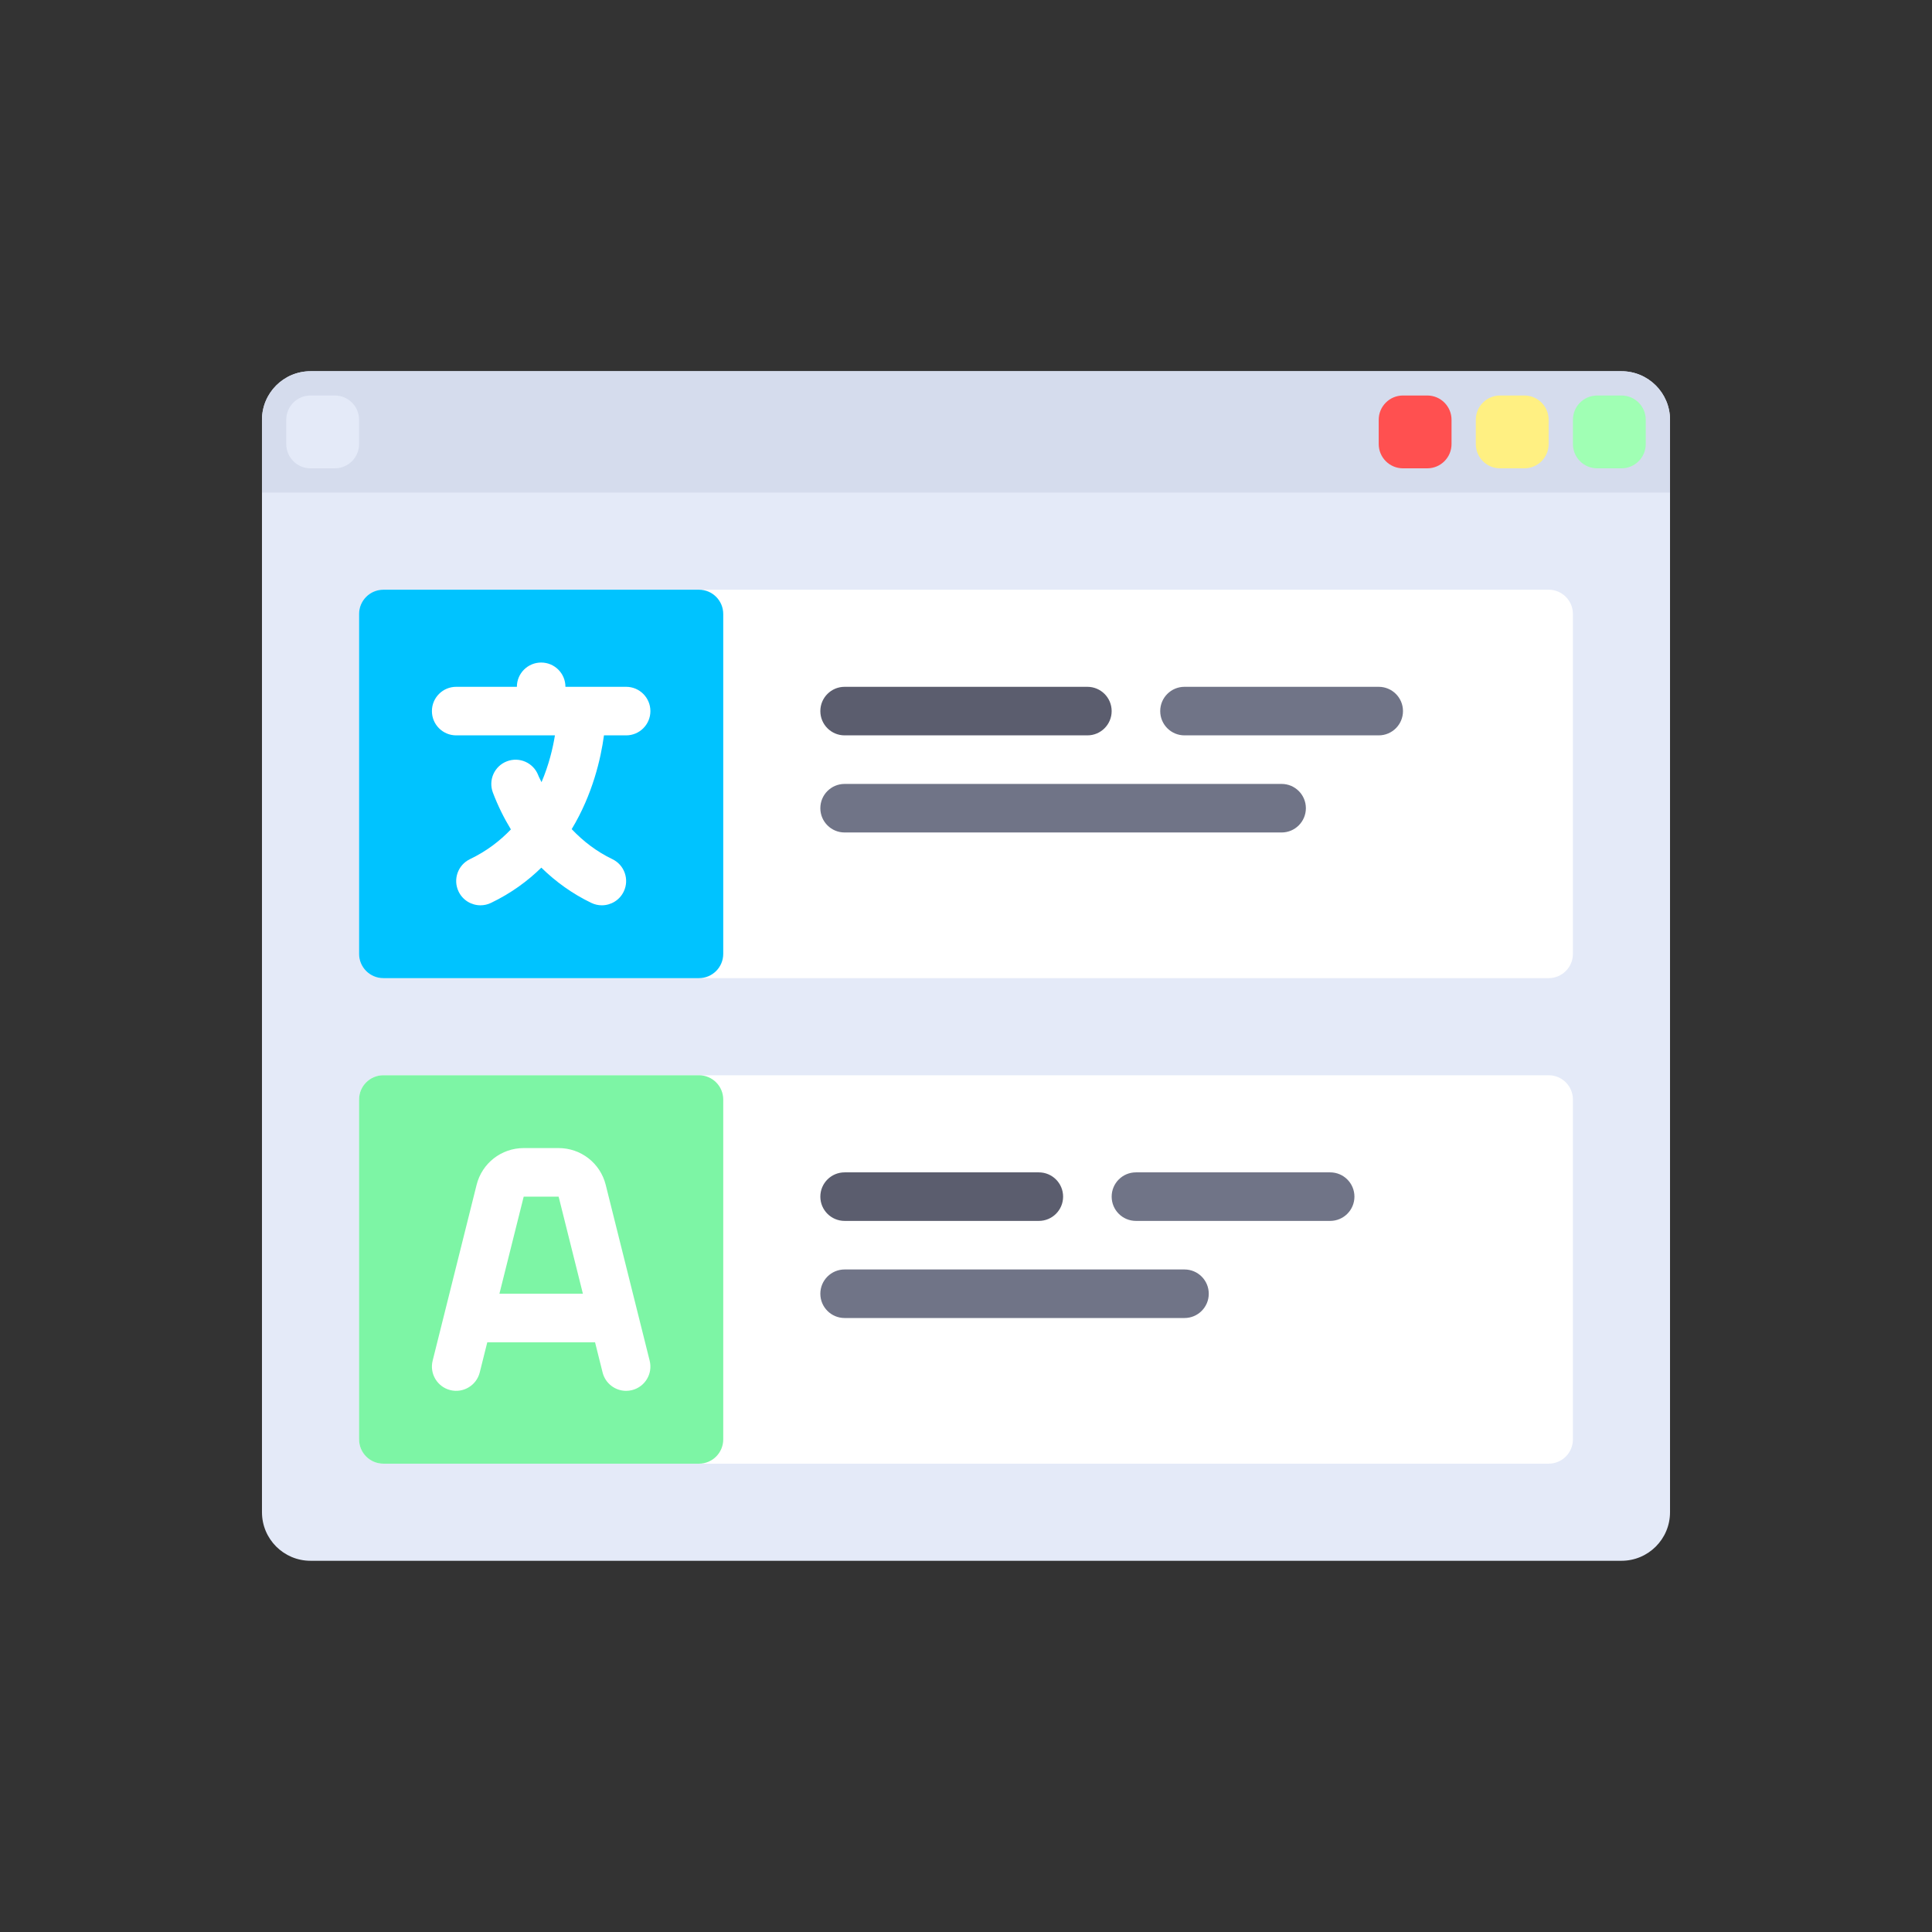 <?xml version="1.0" encoding="utf-8"?>
<!-- Generator: Adobe Illustrator 16.0.0, SVG Export Plug-In . SVG Version: 6.00 Build 0)  -->
<!DOCTYPE svg PUBLIC "-//W3C//DTD SVG 1.1//EN" "http://www.w3.org/Graphics/SVG/1.1/DTD/svg11.dtd">
<svg version="1.1" id="Layer_1" xmlns="http://www.w3.org/2000/svg" xmlns:xlink="http://www.w3.org/1999/xlink" x="0px" y="0px"
	 width="350px" height="350px" viewBox="0 0 350 350" enable-background="new 0 0 350 350" xml:space="preserve">
<rect x="0" y="0" width="350" height="350" fill="#333333" stroke="none"/>
<path fill="#E4EAF8" d="M293.745,282.75H56.255c-4.858,0-8.796-3.938-8.796-8.796V76.046c0-4.858,3.938-8.796,8.796-8.796h237.49
	c4.857,0,8.796,3.938,8.796,8.796v197.908C302.541,278.813,298.603,282.75,293.745,282.75z"/>
<path fill="#D5DCED" d="M302.541,89.24H47.459V76.046c0-4.858,3.938-8.796,8.796-8.796h237.49c4.857,0,8.796,3.938,8.796,8.796
	V89.24z"/>
<g>
	<path fill="#FFFFFF" d="M280.551,177.199H69.449c-2.429,0-4.398-1.97-4.398-4.398v-61.571c0-2.429,1.969-4.398,4.398-4.398h211.102
		c2.429,0,4.398,1.969,4.398,4.398v61.571C284.949,175.229,282.979,177.199,280.551,177.199z"/>
	<path fill="#FFFFFF" d="M280.551,265.158H69.449c-2.429,0-4.398-1.969-4.398-4.398v-61.571c0-2.429,1.969-4.397,4.398-4.397
		h211.102c2.429,0,4.398,1.969,4.398,4.397v61.571C284.949,263.189,282.979,265.158,280.551,265.158z"/>
</g>
<path fill="#00C3FF" d="M126.623,177.199H69.449c-2.429,0-4.398-1.97-4.398-4.398v-61.571c0-2.429,1.969-4.398,4.398-4.398h57.174
	c2.429,0,4.398,1.969,4.398,4.398v61.571C131.021,175.229,129.051,177.199,126.623,177.199z"/>
<path fill="#7DF5A5" d="M126.623,265.158H69.449c-2.429,0-4.398-1.969-4.398-4.398v-61.571c0-2.429,1.969-4.397,4.398-4.397h57.174
	c2.429,0,4.398,1.969,4.398,4.397v61.571C131.021,263.189,129.051,265.158,126.623,265.158z"/>
<g>
	<path fill="#FFFFFF" d="M113.429,124.423h-10.995c0-2.429-1.967-4.398-4.398-4.398s-4.398,1.969-4.398,4.398H82.643
		c-2.43,0-4.398,1.969-4.398,4.398c0,2.429,1.967,4.398,4.398,4.398h17.888c-0.378,2.329-1.086,5.329-2.429,8.477
		c-0.182-0.427-0.421-0.792-0.59-1.234c-0.862-2.272-3.397-3.41-5.673-2.547c-2.272,0.863-3.41,3.403-2.547,5.674
		c0.905,2.379,2.002,4.6,3.261,6.664c-1.975,2.073-4.401,3.943-7.414,5.389c-2.19,1.05-3.114,3.677-2.062,5.867
		c0.756,1.576,2.328,2.495,3.969,2.495c0.635,0,1.284-0.139,1.898-0.434c3.654-1.753,6.639-3.959,9.123-6.387
		c2.65,2.595,5.671,4.76,9.062,6.387c0.614,0.296,1.263,0.434,1.898,0.434c1.64,0,3.212-0.919,3.968-2.495
		c1.052-2.19,0.128-4.817-2.062-5.867c-2.826-1.356-5.254-3.211-7.367-5.437c3.794-6.276,5.288-12.809,5.848-16.986h4.014
		c2.431,0,4.398-1.969,4.398-4.398S115.859,124.423,113.429,124.423z"/>
	<path fill="#FFFFFF" d="M117.693,246.499l-7.962-31.854c-0.979-3.923-4.489-6.661-8.534-6.661h-6.322
		c-4.045,0-7.555,2.737-8.534,6.661l-7.962,31.853c-0.593,2.358,0.842,4.746,3.2,5.334c2.34,0.587,4.742-0.849,5.33-3.199
		l1.367-5.465h19.523l1.366,5.465c0.498,1.998,2.289,3.333,4.261,3.332c0.352,0,0.712-0.042,1.069-0.132
		C116.852,251.244,118.286,248.857,117.693,246.499z M90.474,234.372l4.4-17.591h6.326l4.398,17.591H90.474z"/>
</g>
<path fill="#5B5D6E" d="M196.989,133.219H153.01c-2.431,0-4.398-1.969-4.398-4.398s1.967-4.398,4.398-4.398h43.979
	c2.432,0,4.398,1.969,4.398,4.398S199.421,133.219,196.989,133.219z"/>
<g>
	<path fill="#707487" d="M232.174,150.811H153.01c-2.431,0-4.398-1.969-4.398-4.398s1.967-4.398,4.398-4.398h79.164
		c2.431,0,4.398,1.97,4.398,4.398C236.571,148.842,234.604,150.811,232.174,150.811z"/>
	<path fill="#707487" d="M249.766,133.219h-35.184c-2.432,0-4.398-1.969-4.398-4.398s1.967-4.398,4.398-4.398h35.184
		c2.431,0,4.398,1.969,4.398,4.398S252.196,133.219,249.766,133.219z"/>
</g>
<path fill="#5B5D6E" d="M188.194,221.179H153.01c-2.431,0-4.398-1.97-4.398-4.397c0-2.43,1.967-4.398,4.398-4.398h35.184
	c2.431,0,4.398,1.969,4.398,4.398C192.593,219.209,190.625,221.179,188.194,221.179z"/>
<g>
	<path fill="#707487" d="M214.582,238.771H153.01c-2.431,0-4.398-1.97-4.398-4.398s1.967-4.397,4.398-4.397h61.572
		c2.431,0,4.397,1.969,4.397,4.397S217.013,238.771,214.582,238.771z"/>
	<path fill="#707487" d="M240.97,221.179h-35.185c-2.43,0-4.397-1.97-4.397-4.397c0-2.43,1.967-4.398,4.397-4.398h35.185
		c2.431,0,4.398,1.969,4.398,4.398C245.368,219.209,243.4,221.179,240.97,221.179z"/>
</g>
<path fill="#E4EAF8" d="M60.653,84.842h-4.398c-2.429,0-4.398-1.97-4.398-4.398v-4.398c0-2.429,1.969-4.398,4.398-4.398h4.398
	c2.429,0,4.398,1.969,4.398,4.398v4.398C65.051,82.873,63.082,84.842,60.653,84.842z"/>
<path fill="#FF5050" d="M258.562,84.842h-4.398c-2.43,0-4.397-1.97-4.397-4.398v-4.398c0-2.429,1.968-4.398,4.397-4.398h4.398
	c2.429,0,4.397,1.969,4.397,4.398v4.398C262.959,82.873,260.99,84.842,258.562,84.842z"/>
<path fill="#FFF082" d="M276.153,84.842h-4.398c-2.429,0-4.398-1.97-4.398-4.398v-4.398c0-2.429,1.97-4.398,4.398-4.398h4.398
	c2.428,0,4.397,1.969,4.397,4.398v4.398C280.551,82.873,278.582,84.842,276.153,84.842z"/>
<path fill="#A0FFB4" d="M293.745,84.842h-4.398c-2.429,0-4.398-1.97-4.398-4.398v-4.398c0-2.429,1.97-4.398,4.398-4.398h4.398
	c2.429,0,4.398,1.969,4.398,4.398v4.398C298.143,82.873,296.174,84.842,293.745,84.842z"/>
</svg>
